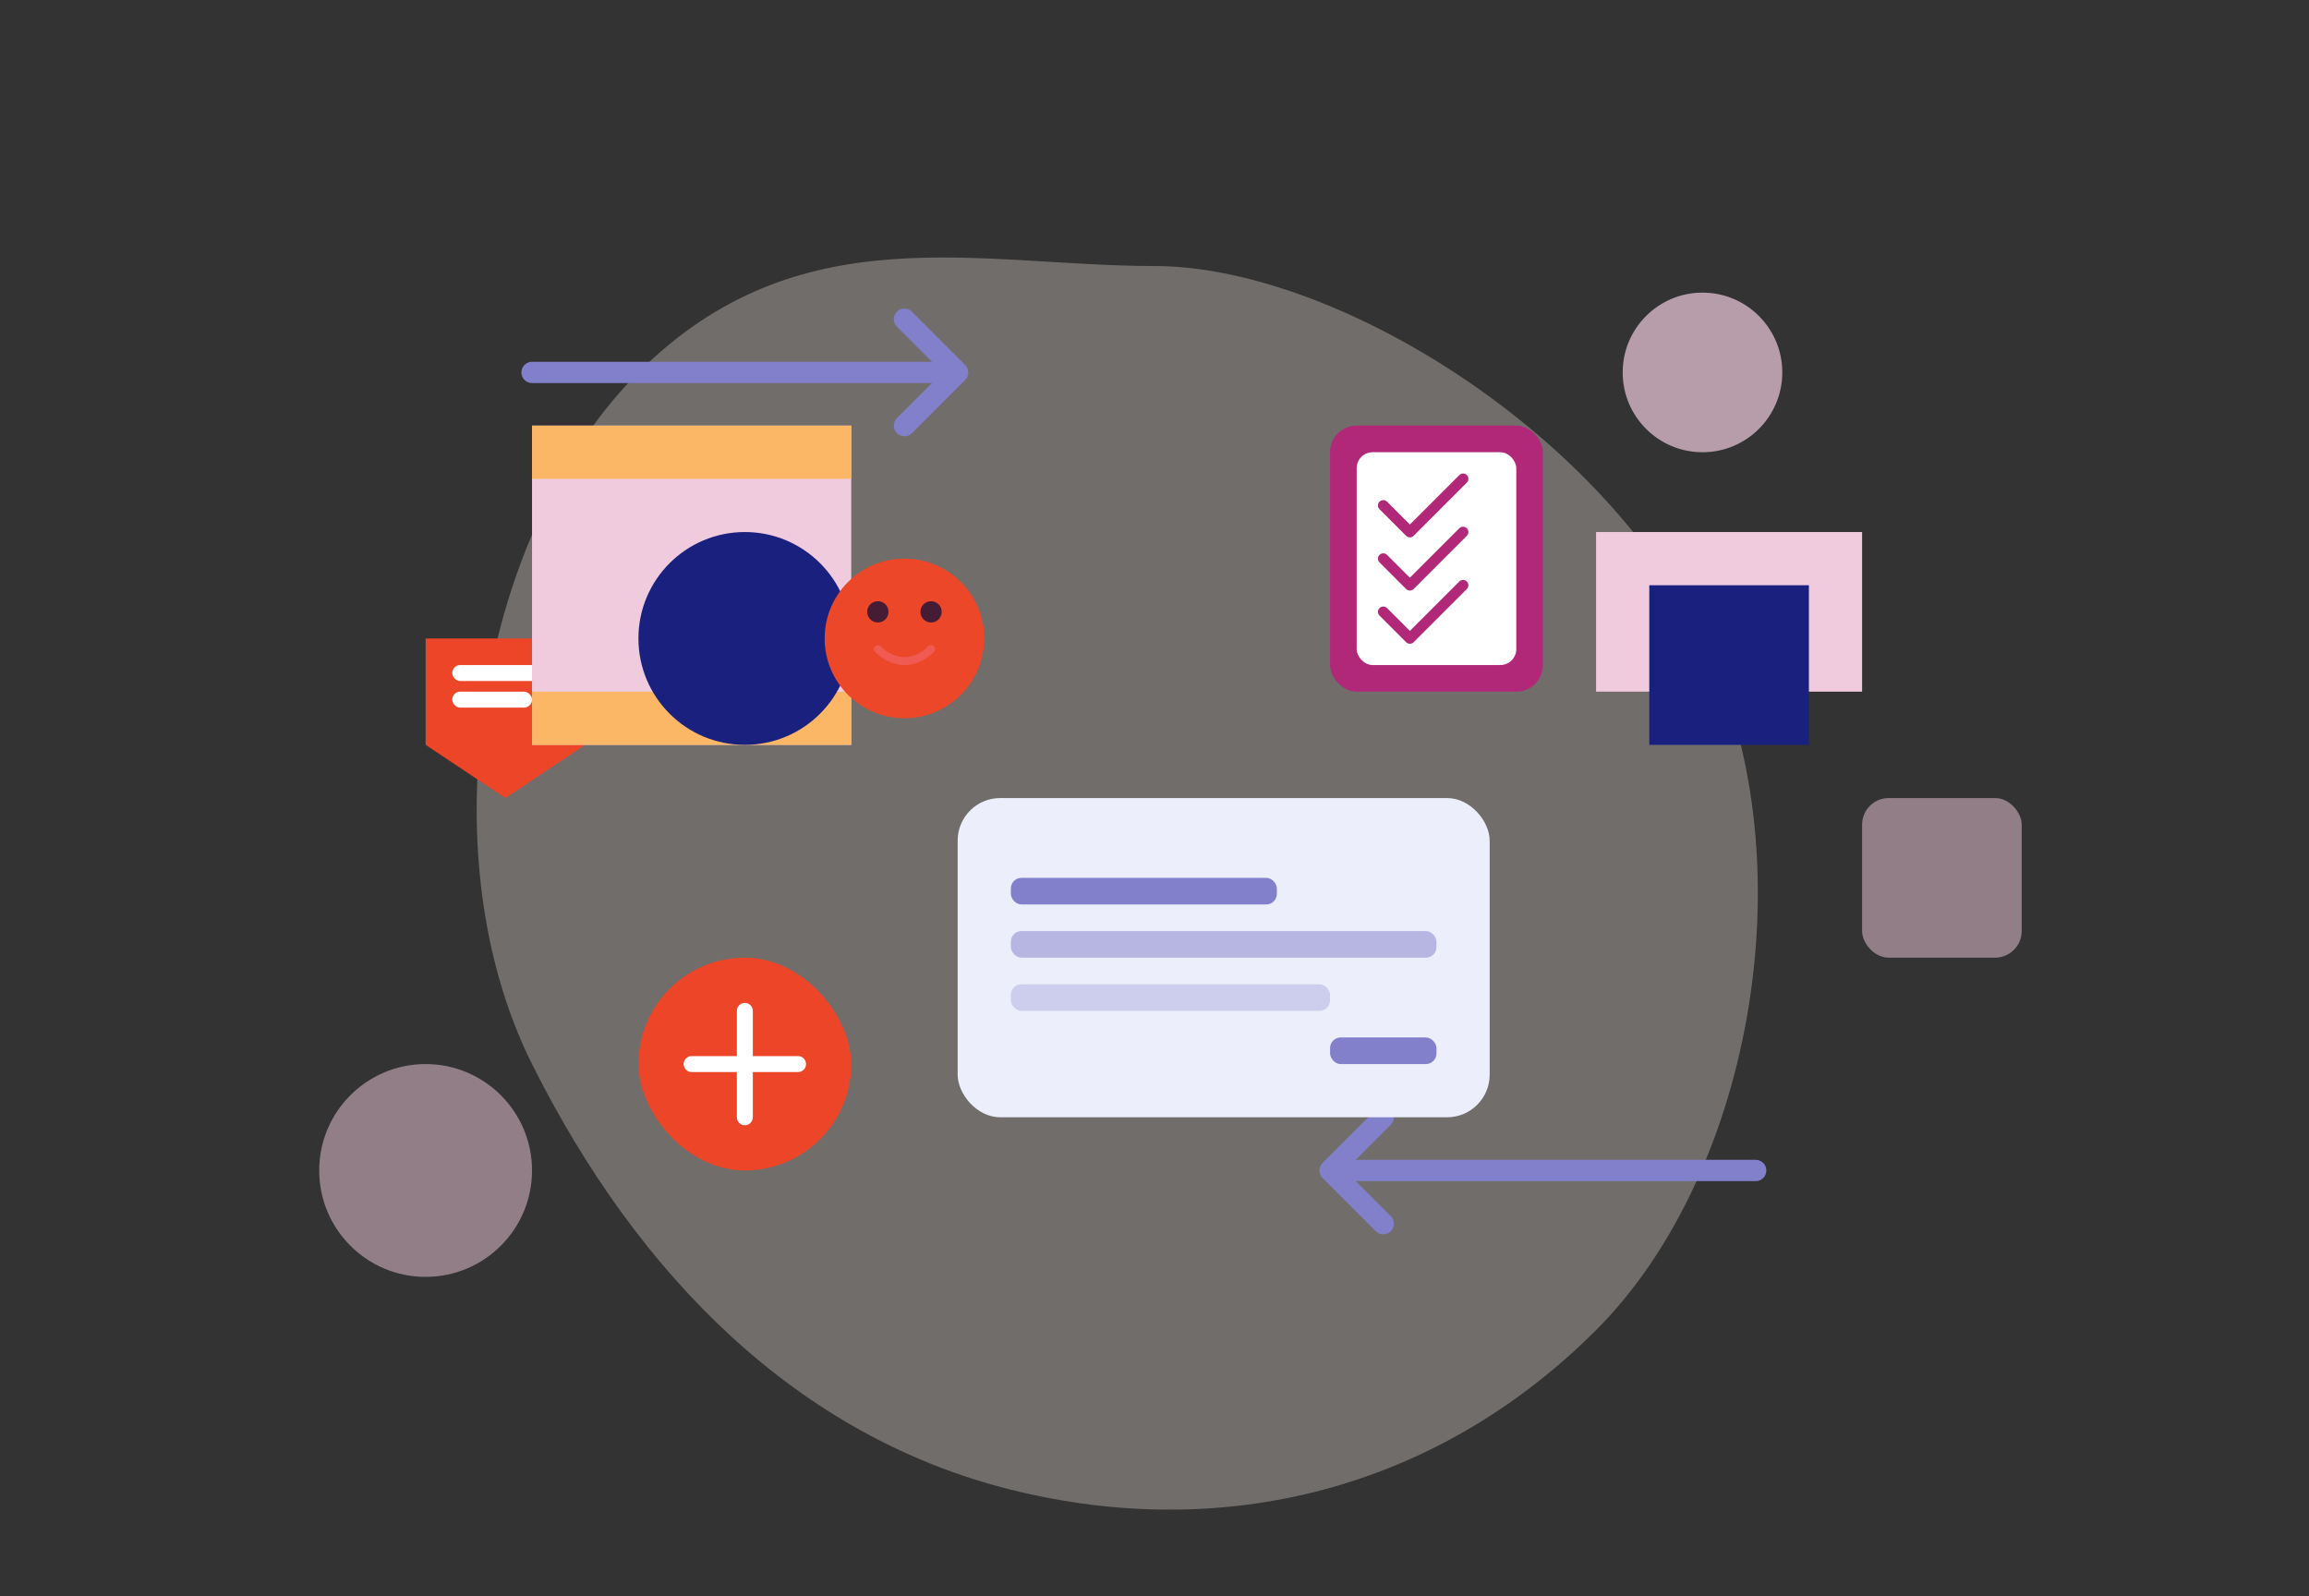 <?xml version="1.0" encoding="UTF-8" standalone="no"?>
<svg width="434" height="300" viewBox="0 0 434 300" fill="none" xmlns="http://www.w3.org/2000/svg">
  <rect x="0" y="0" width="434" height="300" fill="#333333" stroke="none"/>
  <!-- Background elements -->
  <path d="M217 50 C250 50 300 80 320 120 C340 160 330 220 300 250 C270 280 230 290 190 280 C150 270 120 240 100 200 C80 160 90 100 120 70 C150 40 184 50 217 50Z" fill="#FFF3E9" opacity="0.3"/>
  
  <!-- ARROW 1 -->
  <g transform="translate(100, 50)">
    <path d="M0 20 L80 20 L70 10 M80 20 L70 30" stroke="#827FCB" stroke-width="4" stroke-linecap="round" stroke-linejoin="round"/>
  </g>
  
  <!-- ARROW 2 -->
  <g transform="translate(250, 200)">
    <path d="M80 20 L0 20 L10 10 M0 20 L10 30" stroke="#827FCB" stroke-width="4" stroke-linecap="round" stroke-linejoin="round"/>
  </g>
  
  <!-- CHAT BOX -->
  <g transform="translate(80, 120)">
    <path d="M0 0 L30 0 L30 20 L15 30 L0 20 Z" fill="#ED4527"/>
    <rect x="5" y="5" width="20" height="3" rx="1.5" fill="white"/>
    <rect x="5" y="10" width="15" height="3" rx="1.5" fill="white"/>
  </g>
  
  <!-- ORNAMENT 3 -->
  <g transform="translate(300, 100)">
    <path d="M0 0 L50 0 L50 30 L0 30 Z" fill="#F0CBDD"/>
    <path d="M10 10 L40 10 L40 40 L10 40 Z" fill="#19207D"/>
  </g>
  
  <!-- CARD -->
  <g transform="translate(180, 150)">
    <rect x="0" y="0" width="100" height="60" rx="8" fill="#ECEEFB"/>
    <rect x="10" y="15" width="50" height="5" rx="2" fill="#827FCB"/>
    <rect x="10" y="25" width="80" height="5" rx="2" fill="#827FCB" opacity="0.5"/>
    <rect x="10" y="35" width="60" height="5" rx="2" fill="#827FCB" opacity="0.3"/>
    <rect x="70" y="45" width="20" height="5" rx="2" fill="#827FCB"/>
  </g>
  
  <!-- BOX -->
  <g transform="translate(100, 80)">
    <rect x="0" y="0" width="60" height="60" fill="#F0CBDD"/>
    <rect x="0" y="0" width="60" height="10" fill="#FBB666"/>
    <rect x="0" y="50" width="60" height="10" fill="#FBB666"/>
  </g>
  
  <!-- ROUNDED -->
  <g transform="translate(120, 100)">
    <circle cx="20" cy="20" r="20" fill="#19207D"/>
  </g>
  
  <!-- HEAD -->
  <g transform="translate(150, 100)">
    <!-- Head -->
    <circle cx="20" cy="20" r="15" fill="#EC4728"/>
    
    <!-- Eyes -->
    <circle cx="15" cy="15" r="2" fill="#461C34"/>
    <circle cx="25" cy="15" r="2" fill="#461C34"/>
    
    <!-- Mouth -->
    <path d="M15 22 C18 25 22 25 25 22" stroke="#F05A53" stroke-width="1.5" stroke-linecap="round"/>
  </g>
  
  <!-- CHECKLIST -->
  <g transform="translate(250, 80)">
    <rect x="0" y="0" width="40" height="50" rx="5" fill="#B22878"/>
    <rect x="5" y="5" width="30" height="40" rx="3" fill="white"/>
    <path d="M10 15 L15 20 L25 10" stroke="#B22878" stroke-width="2" stroke-linecap="round" stroke-linejoin="round"/>
    <path d="M10 25 L15 30 L25 20" stroke="#B22878" stroke-width="2" stroke-linecap="round" stroke-linejoin="round"/>
    <path d="M10 35 L15 40 L25 30" stroke="#B22878" stroke-width="2" stroke-linecap="round" stroke-linejoin="round"/>
  </g>
  
  <!-- ADD BUTTON -->
  <g transform="translate(120, 180)">
    <rect x="0" y="0" width="40" height="40" rx="20" fill="#ED4527"/>
    <path d="M20 10 L20 30" stroke="white" stroke-width="3" stroke-linecap="round"/>
    <path d="M10 20 L30 20" stroke="white" stroke-width="3" stroke-linecap="round"/>
  </g>
  
  <!-- Decorative elements -->
  <circle cx="320" cy="70" r="15" fill="#F0CBDD" opacity="0.7"/>
  <circle cx="80" cy="220" r="20" fill="#F0CBDD" opacity="0.5"/>
  <rect x="350" y="150" width="30" height="30" rx="5" fill="#F0CBDD" opacity="0.5"/>
</svg>

